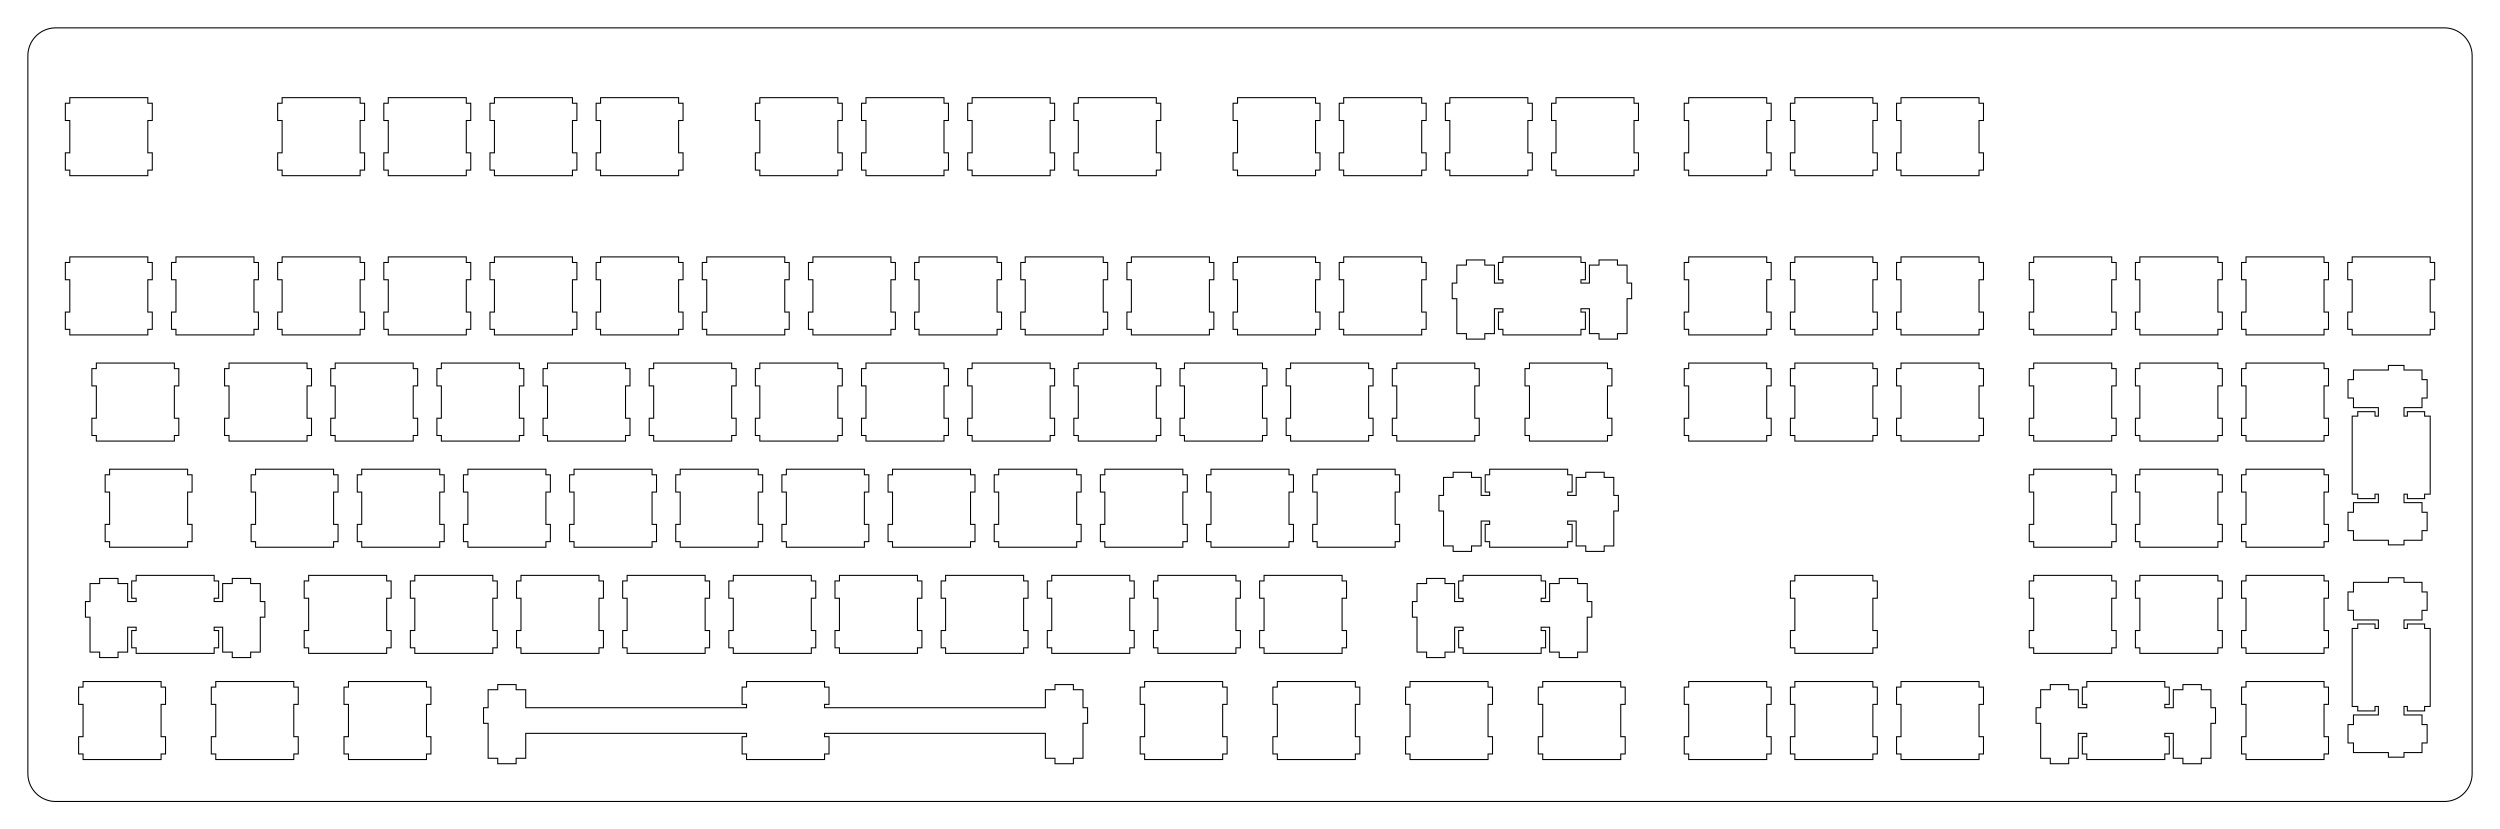 <?xml version="1.0"?>
<!-- Generated by SVGo -->
<svg width="448.627mm" height="148.827mm"
     viewBox="0.000 0.000 448.627 148.827"
     xmlns="http://www.w3.org/2000/svg" 
     xmlns:xlink="http://www.w3.org/1999/xlink">
<polygon points="438.627,5.001 439.019,5.016 439.409,5.062 439.794,5.139 440.172,5.245 440.540,5.381 440.896,5.545 441.239,5.737 441.565,5.955 441.874,6.198 442.162,6.465 442.429,6.753 442.672,7.062 442.890,7.388 443.082,7.731 443.246,8.087 443.382,8.455 443.488,8.833 443.565,9.218 443.611,9.608 443.627,10.001 443.627,138.827 443.611,139.219 443.565,139.609 443.488,139.994 443.382,140.372 443.246,140.740 443.082,141.096 442.890,141.439 442.672,141.765 442.429,142.074 442.162,142.362 441.874,142.629 441.565,142.872 441.239,143.090 440.896,143.282 440.540,143.446 440.172,143.582 439.794,143.688 439.409,143.765 439.019,143.811 438.627,143.827 10.001,143.827 9.608,143.811 9.218,143.765 8.833,143.688 8.455,143.582 8.087,143.446 7.731,143.282 7.388,143.090 7.062,142.872 6.753,142.629 6.465,142.362 6.198,142.074 5.955,141.765 5.737,141.439 5.545,141.096 5.381,140.740 5.245,140.372 5.139,139.994 5.062,139.609 5.016,139.219 5.000,138.827 5.001,10.001 5.016,9.608 5.062,9.218 5.139,8.833 5.245,8.455 5.381,8.087 5.545,7.731 5.737,7.388 5.955,7.062 6.198,6.753 6.465,6.465 6.753,6.198 7.062,5.955 7.388,5.737 7.731,5.545 8.087,5.381 8.455,5.245 8.833,5.139 9.218,5.062 9.608,5.016 10.001,5.000" style="fill:none;stroke-width:0.05mm;stroke:black"/>
<polygon points="374.476,122.301 374.476,123.301 373.676,123.301 373.676,126.401 374.476,126.401 374.476,127.001 372.951,127.001 372.951,123.771 371.226,123.771 371.226,122.851 367.926,122.851 367.926,123.771 366.201,123.771 366.201,127.001 365.376,127.001 365.376,129.801 366.201,129.801 366.201,136.071 367.926,136.071 367.926,137.051 371.226,137.051 371.226,136.071 372.951,136.071 372.951,131.601 374.476,131.601 374.476,132.201 373.676,132.201 373.676,135.301 374.476,135.301 374.476,136.301 388.476,136.301 388.476,135.301 389.276,135.301 389.276,132.201 388.476,132.201 388.476,131.601 390.001,131.601 390.001,136.071 391.726,136.071 391.726,137.051 395.026,137.051 395.026,136.071 396.751,136.071 396.751,129.801 397.576,129.801 397.576,127.001 396.751,127.001 396.751,123.771 395.026,123.771 395.026,122.851 391.726,122.851 391.726,123.771 390.001,123.771 390.001,127.001 388.476,127.001 388.476,126.401 389.276,126.401 389.276,123.301 388.476,123.301 388.476,122.301" style="fill:none;stroke-width:0.05mm;stroke:black"/>
<polygon points="133.969,122.301 133.969,123.301 133.169,123.301 133.169,126.401 133.969,126.401 133.969,127.001 94.344,127.001 94.344,123.771 92.619,123.771 92.619,122.851 89.319,122.851 89.319,123.771 87.594,123.771 87.594,127.001 86.769,127.001 86.769,129.801 87.594,129.801 87.594,136.071 89.319,136.071 89.319,137.051 92.619,137.051 92.619,136.071 94.344,136.071 94.344,131.601 133.969,131.601 133.969,132.201 133.169,132.201 133.169,135.301 133.969,135.301 133.969,136.301 147.969,136.301 147.969,135.301 148.769,135.301 148.769,132.201 147.969,132.201 147.969,131.601 187.594,131.601 187.594,136.071 189.319,136.071 189.319,137.051 192.619,137.051 192.619,136.071 194.344,136.071 194.344,129.801 195.169,129.801 195.169,127.001 194.344,127.001 194.344,123.771 192.619,123.771 192.619,122.851 189.319,122.851 189.319,123.771 187.594,123.771 187.594,127.001 147.969,127.001 147.969,126.401 148.769,126.401 148.769,123.301 147.969,123.301 147.969,122.301" style="fill:none;stroke-width:0.05mm;stroke:black"/>
<polygon points="403.051,122.301 403.051,123.301 402.251,123.301 402.251,126.401 403.051,126.401 403.051,132.201 402.251,132.201 402.251,135.301 403.051,135.301 403.051,136.301 417.051,136.301 417.051,135.301 417.851,135.301 417.851,132.201 417.051,132.201 417.051,126.401 417.851,126.401 417.851,123.301 417.051,123.301 417.051,122.301" style="fill:none;stroke-width:0.05mm;stroke:black"/>
<polygon points="341.138,122.301 341.138,123.301 340.338,123.301 340.338,126.401 341.138,126.401 341.138,132.201 340.338,132.201 340.338,135.301 341.138,135.301 341.138,136.301 355.138,136.301 355.138,135.301 355.938,135.301 355.938,132.201 355.138,132.201 355.138,126.401 355.938,126.401 355.938,123.301 355.138,123.301 355.138,122.301" style="fill:none;stroke-width:0.05mm;stroke:black"/>
<polygon points="322.088,122.301 322.088,123.301 321.288,123.301 321.288,126.401 322.088,126.401 322.088,132.201 321.288,132.201 321.288,135.301 322.088,135.301 322.088,136.301 336.088,136.301 336.088,135.301 336.888,135.301 336.888,132.201 336.088,132.201 336.088,126.401 336.888,126.401 336.888,123.301 336.088,123.301 336.088,122.301" style="fill:none;stroke-width:0.05mm;stroke:black"/>
<polygon points="303.038,122.301 303.038,123.301 302.238,123.301 302.238,126.401 303.038,126.401 303.038,132.201 302.238,132.201 302.238,135.301 303.038,135.301 303.038,136.301 317.038,136.301 317.038,135.301 317.838,135.301 317.838,132.201 317.038,132.201 317.038,126.401 317.838,126.401 317.838,123.301 317.038,123.301 317.038,122.301" style="fill:none;stroke-width:0.05mm;stroke:black"/>
<polygon points="276.844,122.301 276.844,123.301 276.044,123.301 276.044,126.401 276.844,126.401 276.844,132.201 276.044,132.201 276.044,135.301 276.844,135.301 276.844,136.301 290.844,136.301 290.844,135.301 291.644,135.301 291.644,132.201 290.844,132.201 290.844,126.401 291.644,126.401 291.644,123.301 290.844,123.301 290.844,122.301" style="fill:none;stroke-width:0.05mm;stroke:black"/>
<polygon points="253.032,122.301 253.032,123.301 252.232,123.301 252.232,126.401 253.032,126.401 253.032,132.201 252.232,132.201 252.232,135.301 253.032,135.301 253.032,136.301 267.032,136.301 267.032,135.301 267.832,135.301 267.832,132.201 267.032,132.201 267.032,126.401 267.832,126.401 267.832,123.301 267.032,123.301 267.032,122.301" style="fill:none;stroke-width:0.05mm;stroke:black"/>
<polygon points="229.219,122.301 229.219,123.301 228.419,123.301 228.419,126.401 229.219,126.401 229.219,132.201 228.419,132.201 228.419,135.301 229.219,135.301 229.219,136.301 243.219,136.301 243.219,135.301 244.019,135.301 244.019,132.201 243.219,132.201 243.219,126.401 244.019,126.401 244.019,123.301 243.219,123.301 243.219,122.301" style="fill:none;stroke-width:0.05mm;stroke:black"/>
<polygon points="205.407,122.301 205.407,123.301 204.607,123.301 204.607,126.401 205.407,126.401 205.407,132.201 204.607,132.201 204.607,135.301 205.407,135.301 205.407,136.301 219.407,136.301 219.407,135.301 220.207,135.301 220.207,132.201 219.407,132.201 219.407,126.401 220.207,126.401 220.207,123.301 219.407,123.301 219.407,122.301" style="fill:none;stroke-width:0.05mm;stroke:black"/>
<polygon points="62.532,122.301 62.532,123.301 61.732,123.301 61.732,126.401 62.532,126.401 62.532,132.201 61.732,132.201 61.732,135.301 62.532,135.301 62.532,136.301 76.532,136.301 76.532,135.301 77.332,135.301 77.332,132.201 76.532,132.201 76.532,126.401 77.332,126.401 77.332,123.301 76.532,123.301 76.532,122.301" style="fill:none;stroke-width:0.05mm;stroke:black"/>
<polygon points="38.719,122.301 38.719,123.301 37.919,123.301 37.919,126.401 38.719,126.401 38.719,132.201 37.919,132.201 37.919,135.301 38.719,135.301 38.719,136.301 52.719,136.301 52.719,135.301 53.519,135.301 53.519,132.201 52.719,132.201 52.719,126.401 53.519,126.401 53.519,123.301 52.719,123.301 52.719,122.301" style="fill:none;stroke-width:0.05mm;stroke:black"/>
<polygon points="14.907,122.301 14.907,123.301 14.107,123.301 14.107,126.401 14.907,126.401 14.907,132.201 14.107,132.201 14.107,135.301 14.907,135.301 14.907,136.301 28.907,136.301 28.907,135.301 29.707,135.301 29.707,132.201 28.907,132.201 28.907,126.401 29.707,126.401 29.707,123.301 28.907,123.301 28.907,122.301" style="fill:none;stroke-width:0.05mm;stroke:black"/>
<polygon points="428.601,103.676 428.601,104.501 422.331,104.501 422.331,106.226 421.351,106.226 421.351,109.526 422.331,109.526 422.331,111.251 426.801,111.251 426.801,112.776 426.201,112.776 426.201,111.976 423.101,111.976 423.101,112.776 422.101,112.776 422.101,126.776 423.101,126.776 423.101,127.576 426.201,127.576 426.201,126.776 426.801,126.776 426.801,128.301 422.331,128.301 422.331,130.026 421.351,130.026 421.351,133.326 422.331,133.326 422.331,135.051 428.601,135.051 428.601,135.876 431.401,135.876 431.401,135.051 434.631,135.051 434.631,133.326 435.551,133.326 435.551,130.026 434.631,130.026 434.631,128.301 431.401,128.301 431.401,126.776 432.001,126.776 432.001,127.576 435.101,127.576 435.101,126.776 436.101,126.776 436.101,112.776 435.101,112.776 435.101,111.976 432.001,111.976 432.001,112.776 431.401,112.776 431.401,111.251 434.631,111.251 434.631,109.526 435.551,109.526 435.551,106.226 434.631,106.226 434.631,104.501 431.401,104.501 431.401,103.676" style="fill:none;stroke-width:0.05mm;stroke:black"/>
<polygon points="262.557,103.251 262.557,104.251 261.756,104.251 261.756,107.351 262.557,107.351 262.557,107.951 261.032,107.951 261.032,104.721 259.306,104.721 259.306,103.801 256.006,103.801 256.006,104.721 254.282,104.721 254.282,107.951 253.457,107.951 253.457,110.751 254.282,110.751 254.282,117.021 256.006,117.021 256.006,118.001 259.306,118.001 259.306,117.021 261.032,117.021 261.032,112.551 262.557,112.551 262.557,113.151 261.756,113.151 261.756,116.251 262.557,116.251 262.557,117.251 276.557,117.251 276.557,116.251 277.357,116.251 277.357,113.151 276.557,113.151 276.557,112.551 278.082,112.551 278.082,117.021 279.807,117.021 279.807,118.001 283.107,118.001 283.107,117.021 284.832,117.021 284.832,110.751 285.657,110.751 285.657,107.951 284.832,107.951 284.832,104.721 283.107,104.721 283.107,103.801 279.807,103.801 279.807,104.721 278.082,104.721 278.082,107.951 276.557,107.951 276.557,107.351 277.357,107.351 277.357,104.251 276.557,104.251 276.557,103.251" style="fill:none;stroke-width:0.05mm;stroke:black"/>
<polygon points="24.432,103.251 24.432,104.251 23.632,104.251 23.632,107.351 24.432,107.351 24.432,107.951 22.907,107.951 22.907,104.721 21.182,104.721 21.182,103.801 17.882,103.801 17.882,104.721 16.156,104.721 16.156,107.951 15.332,107.951 15.332,110.751 16.156,110.751 16.156,117.021 17.882,117.021 17.882,118.001 21.182,118.001 21.182,117.021 22.907,117.021 22.907,112.551 24.432,112.551 24.432,113.151 23.632,113.151 23.632,116.251 24.432,116.251 24.432,117.251 38.432,117.251 38.432,116.251 39.232,116.251 39.232,113.151 38.432,113.151 38.432,112.551 39.957,112.551 39.957,117.021 41.682,117.021 41.682,118.001 44.982,118.001 44.982,117.021 46.707,117.021 46.707,110.751 47.532,110.751 47.532,107.951 46.707,107.951 46.707,104.721 44.982,104.721 44.982,103.801 41.682,103.801 41.682,104.721 39.957,104.721 39.957,107.951 38.432,107.951 38.432,107.351 39.232,107.351 39.232,104.251 38.432,104.251 38.432,103.251" style="fill:none;stroke-width:0.05mm;stroke:black"/>
<polygon points="403.051,103.251 403.051,104.251 402.251,104.251 402.251,107.351 403.051,107.351 403.051,113.151 402.251,113.151 402.251,116.251 403.051,116.251 403.051,117.251 417.051,117.251 417.051,116.251 417.851,116.251 417.851,113.151 417.051,113.151 417.051,107.351 417.851,107.351 417.851,104.251 417.051,104.251 417.051,103.251" style="fill:none;stroke-width:0.05mm;stroke:black"/>
<polygon points="384.001,103.251 384.001,104.251 383.201,104.251 383.201,107.351 384.001,107.351 384.001,113.151 383.201,113.151 383.201,116.251 384.001,116.251 384.001,117.251 398.001,117.251 398.001,116.251 398.801,116.251 398.801,113.151 398.001,113.151 398.001,107.351 398.801,107.351 398.801,104.251 398.001,104.251 398.001,103.251" style="fill:none;stroke-width:0.05mm;stroke:black"/>
<polygon points="364.951,103.251 364.951,104.251 364.151,104.251 364.151,107.351 364.951,107.351 364.951,113.151 364.151,113.151 364.151,116.251 364.951,116.251 364.951,117.251 378.951,117.251 378.951,116.251 379.751,116.251 379.751,113.151 378.951,113.151 378.951,107.351 379.751,107.351 379.751,104.251 378.951,104.251 378.951,103.251" style="fill:none;stroke-width:0.05mm;stroke:black"/>
<polygon points="322.088,103.251 322.088,104.251 321.288,104.251 321.288,107.351 322.088,107.351 322.088,113.151 321.288,113.151 321.288,116.251 322.088,116.251 322.088,117.251 336.088,117.251 336.088,116.251 336.888,116.251 336.888,113.151 336.088,113.151 336.088,107.351 336.888,107.351 336.888,104.251 336.088,104.251 336.088,103.251" style="fill:none;stroke-width:0.05mm;stroke:black"/>
<polygon points="226.838,103.251 226.838,104.251 226.038,104.251 226.038,107.351 226.838,107.351 226.838,113.151 226.038,113.151 226.038,116.251 226.838,116.251 226.838,117.251 240.838,117.251 240.838,116.251 241.638,116.251 241.638,113.151 240.838,113.151 240.838,107.351 241.638,107.351 241.638,104.251 240.838,104.251 240.838,103.251" style="fill:none;stroke-width:0.05mm;stroke:black"/>
<polygon points="207.788,103.251 207.788,104.251 206.988,104.251 206.988,107.351 207.788,107.351 207.788,113.151 206.988,113.151 206.988,116.251 207.788,116.251 207.788,117.251 221.788,117.251 221.788,116.251 222.588,116.251 222.588,113.151 221.788,113.151 221.788,107.351 222.588,107.351 222.588,104.251 221.788,104.251 221.788,103.251" style="fill:none;stroke-width:0.05mm;stroke:black"/>
<polygon points="188.738,103.251 188.738,104.251 187.938,104.251 187.938,107.351 188.738,107.351 188.738,113.151 187.938,113.151 187.938,116.251 188.738,116.251 188.738,117.251 202.738,117.251 202.738,116.251 203.538,116.251 203.538,113.151 202.738,113.151 202.738,107.351 203.538,107.351 203.538,104.251 202.738,104.251 202.738,103.251" style="fill:none;stroke-width:0.05mm;stroke:black"/>
<polygon points="169.688,103.251 169.688,104.251 168.888,104.251 168.888,107.351 169.688,107.351 169.688,113.151 168.888,113.151 168.888,116.251 169.688,116.251 169.688,117.251 183.688,117.251 183.688,116.251 184.488,116.251 184.488,113.151 183.688,113.151 183.688,107.351 184.488,107.351 184.488,104.251 183.688,104.251 183.688,103.251" style="fill:none;stroke-width:0.05mm;stroke:black"/>
<polygon points="150.638,103.251 150.638,104.251 149.838,104.251 149.838,107.351 150.638,107.351 150.638,113.151 149.838,113.151 149.838,116.251 150.638,116.251 150.638,117.251 164.638,117.251 164.638,116.251 165.438,116.251 165.438,113.151 164.638,113.151 164.638,107.351 165.438,107.351 165.438,104.251 164.638,104.251 164.638,103.251" style="fill:none;stroke-width:0.05mm;stroke:black"/>
<polygon points="131.588,103.251 131.588,104.251 130.788,104.251 130.788,107.351 131.588,107.351 131.588,113.151 130.788,113.151 130.788,116.251 131.588,116.251 131.588,117.251 145.588,117.251 145.588,116.251 146.388,116.251 146.388,113.151 145.588,113.151 145.588,107.351 146.388,107.351 146.388,104.251 145.588,104.251 145.588,103.251" style="fill:none;stroke-width:0.05mm;stroke:black"/>
<polygon points="112.538,103.251 112.538,104.251 111.738,104.251 111.738,107.351 112.538,107.351 112.538,113.151 111.738,113.151 111.738,116.251 112.538,116.251 112.538,117.251 126.538,117.251 126.538,116.251 127.338,116.251 127.338,113.151 126.538,113.151 126.538,107.351 127.338,107.351 127.338,104.251 126.538,104.251 126.538,103.251" style="fill:none;stroke-width:0.05mm;stroke:black"/>
<polygon points="93.488,103.251 93.488,104.251 92.688,104.251 92.688,107.351 93.488,107.351 93.488,113.151 92.688,113.151 92.688,116.251 93.488,116.251 93.488,117.251 107.488,117.251 107.488,116.251 108.288,116.251 108.288,113.151 107.488,113.151 107.488,107.351 108.288,107.351 108.288,104.251 107.488,104.251 107.488,103.251" style="fill:none;stroke-width:0.05mm;stroke:black"/>
<polygon points="74.438,103.251 74.438,104.251 73.638,104.251 73.638,107.351 74.438,107.351 74.438,113.151 73.638,113.151 73.638,116.251 74.438,116.251 74.438,117.251 88.438,117.251 88.438,116.251 89.238,116.251 89.238,113.151 88.438,113.151 88.438,107.351 89.238,107.351 89.238,104.251 88.438,104.251 88.438,103.251" style="fill:none;stroke-width:0.05mm;stroke:black"/>
<polygon points="55.388,103.251 55.388,104.251 54.588,104.251 54.588,107.351 55.388,107.351 55.388,113.151 54.588,113.151 54.588,116.251 55.388,116.251 55.388,117.251 69.388,117.251 69.388,116.251 70.188,116.251 70.188,113.151 69.388,113.151 69.388,107.351 70.188,107.351 70.188,104.251 69.388,104.251 69.388,103.251" style="fill:none;stroke-width:0.05mm;stroke:black"/>
<polygon points="267.319,84.201 267.319,85.201 266.519,85.201 266.519,88.301 267.319,88.301 267.319,88.901 265.794,88.901 265.794,85.671 264.069,85.671 264.069,84.751 260.768,84.751 260.768,85.671 259.044,85.671 259.044,88.901 258.219,88.901 258.219,91.701 259.044,91.701 259.044,97.971 260.768,97.971 260.768,98.951 264.069,98.951 264.069,97.971 265.794,97.971 265.794,93.501 267.319,93.501 267.319,94.101 266.519,94.101 266.519,97.201 267.319,97.201 267.319,98.201 281.319,98.201 281.319,97.201 282.119,97.201 282.119,94.101 281.319,94.101 281.319,93.501 282.844,93.501 282.844,97.971 284.569,97.971 284.569,98.951 287.869,98.951 287.869,97.971 289.594,97.971 289.594,91.701 290.419,91.701 290.419,88.901 289.594,88.901 289.594,85.671 287.869,85.671 287.869,84.751 284.569,84.751 284.569,85.671 282.844,85.671 282.844,88.901 281.319,88.901 281.319,88.301 282.119,88.301 282.119,85.201 281.319,85.201 281.319,84.201" style="fill:none;stroke-width:0.05mm;stroke:black"/>
<polygon points="403.051,84.201 403.051,85.201 402.251,85.201 402.251,88.301 403.051,88.301 403.051,94.101 402.251,94.101 402.251,97.201 403.051,97.201 403.051,98.201 417.051,98.201 417.051,97.201 417.851,97.201 417.851,94.101 417.051,94.101 417.051,88.301 417.851,88.301 417.851,85.201 417.051,85.201 417.051,84.201" style="fill:none;stroke-width:0.05mm;stroke:black"/>
<polygon points="384.001,84.201 384.001,85.201 383.201,85.201 383.201,88.301 384.001,88.301 384.001,94.101 383.201,94.101 383.201,97.201 384.001,97.201 384.001,98.201 398.001,98.201 398.001,97.201 398.801,97.201 398.801,94.101 398.001,94.101 398.001,88.301 398.801,88.301 398.801,85.201 398.001,85.201 398.001,84.201" style="fill:none;stroke-width:0.05mm;stroke:black"/>
<polygon points="364.951,84.201 364.951,85.201 364.151,85.201 364.151,88.301 364.951,88.301 364.951,94.101 364.151,94.101 364.151,97.201 364.951,97.201 364.951,98.201 378.951,98.201 378.951,97.201 379.751,97.201 379.751,94.101 378.951,94.101 378.951,88.301 379.751,88.301 379.751,85.201 378.951,85.201 378.951,84.201" style="fill:none;stroke-width:0.05mm;stroke:black"/>
<polygon points="236.363,84.201 236.363,85.201 235.563,85.201 235.563,88.301 236.363,88.301 236.363,94.101 235.563,94.101 235.563,97.201 236.363,97.201 236.363,98.201 250.363,98.201 250.363,97.201 251.163,97.201 251.163,94.101 250.363,94.101 250.363,88.301 251.163,88.301 251.163,85.201 250.363,85.201 250.363,84.201" style="fill:none;stroke-width:0.05mm;stroke:black"/>
<polygon points="217.313,84.201 217.313,85.201 216.513,85.201 216.513,88.301 217.313,88.301 217.313,94.101 216.513,94.101 216.513,97.201 217.313,97.201 217.313,98.201 231.313,98.201 231.313,97.201 232.113,97.201 232.113,94.101 231.313,94.101 231.313,88.301 232.113,88.301 232.113,85.201 231.313,85.201 231.313,84.201" style="fill:none;stroke-width:0.05mm;stroke:black"/>
<polygon points="198.263,84.201 198.263,85.201 197.463,85.201 197.463,88.301 198.263,88.301 198.263,94.101 197.463,94.101 197.463,97.201 198.263,97.201 198.263,98.201 212.263,98.201 212.263,97.201 213.063,97.201 213.063,94.101 212.263,94.101 212.263,88.301 213.063,88.301 213.063,85.201 212.263,85.201 212.263,84.201" style="fill:none;stroke-width:0.05mm;stroke:black"/>
<polygon points="179.213,84.201 179.213,85.201 178.413,85.201 178.413,88.301 179.213,88.301 179.213,94.101 178.413,94.101 178.413,97.201 179.213,97.201 179.213,98.201 193.213,98.201 193.213,97.201 194.013,97.201 194.013,94.101 193.213,94.101 193.213,88.301 194.013,88.301 194.013,85.201 193.213,85.201 193.213,84.201" style="fill:none;stroke-width:0.05mm;stroke:black"/>
<polygon points="160.163,84.201 160.163,85.201 159.363,85.201 159.363,88.301 160.163,88.301 160.163,94.101 159.363,94.101 159.363,97.201 160.163,97.201 160.163,98.201 174.163,98.201 174.163,97.201 174.963,97.201 174.963,94.101 174.163,94.101 174.163,88.301 174.963,88.301 174.963,85.201 174.163,85.201 174.163,84.201" style="fill:none;stroke-width:0.05mm;stroke:black"/>
<polygon points="141.113,84.201 141.113,85.201 140.313,85.201 140.313,88.301 141.113,88.301 141.113,94.101 140.313,94.101 140.313,97.201 141.113,97.201 141.113,98.201 155.113,98.201 155.113,97.201 155.913,97.201 155.913,94.101 155.113,94.101 155.113,88.301 155.913,88.301 155.913,85.201 155.113,85.201 155.113,84.201" style="fill:none;stroke-width:0.05mm;stroke:black"/>
<polygon points="122.063,84.201 122.063,85.201 121.263,85.201 121.263,88.301 122.063,88.301 122.063,94.101 121.263,94.101 121.263,97.201 122.063,97.201 122.063,98.201 136.063,98.201 136.063,97.201 136.863,97.201 136.863,94.101 136.063,94.101 136.063,88.301 136.863,88.301 136.863,85.201 136.063,85.201 136.063,84.201" style="fill:none;stroke-width:0.05mm;stroke:black"/>
<polygon points="103.013,84.201 103.013,85.201 102.213,85.201 102.213,88.301 103.013,88.301 103.013,94.101 102.213,94.101 102.213,97.201 103.013,97.201 103.013,98.201 117.013,98.201 117.013,97.201 117.813,97.201 117.813,94.101 117.013,94.101 117.013,88.301 117.813,88.301 117.813,85.201 117.013,85.201 117.013,84.201" style="fill:none;stroke-width:0.05mm;stroke:black"/>
<polygon points="83.963,84.201 83.963,85.201 83.163,85.201 83.163,88.301 83.963,88.301 83.963,94.101 83.163,94.101 83.163,97.201 83.963,97.201 83.963,98.201 97.963,98.201 97.963,97.201 98.763,97.201 98.763,94.101 97.963,94.101 97.963,88.301 98.763,88.301 98.763,85.201 97.963,85.201 97.963,84.201" style="fill:none;stroke-width:0.05mm;stroke:black"/>
<polygon points="64.913,84.201 64.913,85.201 64.112,85.201 64.112,88.301 64.913,88.301 64.913,94.101 64.112,94.101 64.112,97.201 64.913,97.201 64.913,98.201 78.913,98.201 78.913,97.201 79.713,97.201 79.713,94.101 78.913,94.101 78.913,88.301 79.713,88.301 79.713,85.201 78.913,85.201 78.913,84.201" style="fill:none;stroke-width:0.05mm;stroke:black"/>
<polygon points="45.863,84.201 45.863,85.201 45.063,85.201 45.063,88.301 45.863,88.301 45.863,94.101 45.063,94.101 45.063,97.201 45.863,97.201 45.863,98.201 59.863,98.201 59.863,97.201 60.663,97.201 60.663,94.101 59.863,94.101 59.863,88.301 60.663,88.301 60.663,85.201 59.863,85.201 59.863,84.201" style="fill:none;stroke-width:0.05mm;stroke:black"/>
<polygon points="19.669,84.201 19.669,85.201 18.869,85.201 18.869,88.301 19.669,88.301 19.669,94.101 18.869,94.101 18.869,97.201 19.669,97.201 19.669,98.201 33.669,98.201 33.669,97.201 34.469,97.201 34.469,94.101 33.669,94.101 33.669,88.301 34.469,88.301 34.469,85.201 33.669,85.201 33.669,84.201" style="fill:none;stroke-width:0.05mm;stroke:black"/>
<polygon points="428.601,65.576 428.601,66.401 422.331,66.401 422.331,68.126 421.351,68.126 421.351,71.426 422.331,71.426 422.331,73.151 426.801,73.151 426.801,74.676 426.201,74.676 426.201,73.876 423.101,73.876 423.101,74.676 422.101,74.676 422.101,88.676 423.101,88.676 423.101,89.476 426.201,89.476 426.201,88.676 426.801,88.676 426.801,90.201 422.331,90.201 422.331,91.926 421.351,91.926 421.351,95.226 422.331,95.226 422.331,96.951 428.601,96.951 428.601,97.776 431.401,97.776 431.401,96.951 434.631,96.951 434.631,95.226 435.551,95.226 435.551,91.926 434.631,91.926 434.631,90.201 431.401,90.201 431.401,88.676 432.001,88.676 432.001,89.476 435.101,89.476 435.101,88.676 436.101,88.676 436.101,74.676 435.101,74.676 435.101,73.876 432.001,73.876 432.001,74.676 431.401,74.676 431.401,73.151 434.631,73.151 434.631,71.426 435.551,71.426 435.551,68.126 434.631,68.126 434.631,66.401 431.401,66.401 431.401,65.576" style="fill:none;stroke-width:0.05mm;stroke:black"/>
<polygon points="403.051,65.151 403.051,66.151 402.251,66.151 402.251,69.251 403.051,69.251 403.051,75.051 402.251,75.051 402.251,78.151 403.051,78.151 403.051,79.151 417.051,79.151 417.051,78.151 417.851,78.151 417.851,75.051 417.051,75.051 417.051,69.251 417.851,69.251 417.851,66.151 417.051,66.151 417.051,65.151" style="fill:none;stroke-width:0.05mm;stroke:black"/>
<polygon points="384.001,65.151 384.001,66.151 383.201,66.151 383.201,69.251 384.001,69.251 384.001,75.051 383.201,75.051 383.201,78.151 384.001,78.151 384.001,79.151 398.001,79.151 398.001,78.151 398.801,78.151 398.801,75.051 398.001,75.051 398.001,69.251 398.801,69.251 398.801,66.151 398.001,66.151 398.001,65.151" style="fill:none;stroke-width:0.05mm;stroke:black"/>
<polygon points="364.951,65.151 364.951,66.151 364.151,66.151 364.151,69.251 364.951,69.251 364.951,75.051 364.151,75.051 364.151,78.151 364.951,78.151 364.951,79.151 378.951,79.151 378.951,78.151 379.751,78.151 379.751,75.051 378.951,75.051 378.951,69.251 379.751,69.251 379.751,66.151 378.951,66.151 378.951,65.151" style="fill:none;stroke-width:0.05mm;stroke:black"/>
<polygon points="341.138,65.151 341.138,66.151 340.338,66.151 340.338,69.251 341.138,69.251 341.138,75.051 340.338,75.051 340.338,78.151 341.138,78.151 341.138,79.151 355.138,79.151 355.138,78.151 355.938,78.151 355.938,75.051 355.138,75.051 355.138,69.251 355.938,69.251 355.938,66.151 355.138,66.151 355.138,65.151" style="fill:none;stroke-width:0.05mm;stroke:black"/>
<polygon points="322.088,65.151 322.088,66.151 321.288,66.151 321.288,69.251 322.088,69.251 322.088,75.051 321.288,75.051 321.288,78.151 322.088,78.151 322.088,79.151 336.088,79.151 336.088,78.151 336.888,78.151 336.888,75.051 336.088,75.051 336.088,69.251 336.888,69.251 336.888,66.151 336.088,66.151 336.088,65.151" style="fill:none;stroke-width:0.05mm;stroke:black"/>
<polygon points="303.038,65.151 303.038,66.151 302.238,66.151 302.238,69.251 303.038,69.251 303.038,75.051 302.238,75.051 302.238,78.151 303.038,78.151 303.038,79.151 317.038,79.151 317.038,78.151 317.838,78.151 317.838,75.051 317.038,75.051 317.038,69.251 317.838,69.251 317.838,66.151 317.038,66.151 317.038,65.151" style="fill:none;stroke-width:0.05mm;stroke:black"/>
<polygon points="274.463,65.151 274.463,66.151 273.663,66.151 273.663,69.251 274.463,69.251 274.463,75.051 273.663,75.051 273.663,78.151 274.463,78.151 274.463,79.151 288.463,79.151 288.463,78.151 289.263,78.151 289.263,75.051 288.463,75.051 288.463,69.251 289.263,69.251 289.263,66.151 288.463,66.151 288.463,65.151" style="fill:none;stroke-width:0.05mm;stroke:black"/>
<polygon points="250.651,65.151 250.651,66.151 249.851,66.151 249.851,69.251 250.651,69.251 250.651,75.051 249.851,75.051 249.851,78.151 250.651,78.151 250.651,79.151 264.651,79.151 264.651,78.151 265.451,78.151 265.451,75.051 264.651,75.051 264.651,69.251 265.451,69.251 265.451,66.151 264.651,66.151 264.651,65.151" style="fill:none;stroke-width:0.05mm;stroke:black"/>
<polygon points="231.601,65.151 231.601,66.151 230.801,66.151 230.801,69.251 231.601,69.251 231.601,75.051 230.801,75.051 230.801,78.151 231.601,78.151 231.601,79.151 245.601,79.151 245.601,78.151 246.401,78.151 246.401,75.051 245.601,75.051 245.601,69.251 246.401,69.251 246.401,66.151 245.601,66.151 245.601,65.151" style="fill:none;stroke-width:0.05mm;stroke:black"/>
<polygon points="212.551,65.151 212.551,66.151 211.751,66.151 211.751,69.251 212.551,69.251 212.551,75.051 211.751,75.051 211.751,78.151 212.551,78.151 212.551,79.151 226.551,79.151 226.551,78.151 227.351,78.151 227.351,75.051 226.551,75.051 226.551,69.251 227.351,69.251 227.351,66.151 226.551,66.151 226.551,65.151" style="fill:none;stroke-width:0.05mm;stroke:black"/>
<polygon points="193.501,65.151 193.501,66.151 192.701,66.151 192.701,69.251 193.501,69.251 193.501,75.051 192.701,75.051 192.701,78.151 193.501,78.151 193.501,79.151 207.501,79.151 207.501,78.151 208.301,78.151 208.301,75.051 207.501,75.051 207.501,69.251 208.301,69.251 208.301,66.151 207.501,66.151 207.501,65.151" style="fill:none;stroke-width:0.05mm;stroke:black"/>
<polygon points="174.451,65.151 174.451,66.151 173.651,66.151 173.651,69.251 174.451,69.251 174.451,75.051 173.651,75.051 173.651,78.151 174.451,78.151 174.451,79.151 188.451,79.151 188.451,78.151 189.251,78.151 189.251,75.051 188.451,75.051 188.451,69.251 189.251,69.251 189.251,66.151 188.451,66.151 188.451,65.151" style="fill:none;stroke-width:0.05mm;stroke:black"/>
<polygon points="155.401,65.151 155.401,66.151 154.601,66.151 154.601,69.251 155.401,69.251 155.401,75.051 154.601,75.051 154.601,78.151 155.401,78.151 155.401,79.151 169.401,79.151 169.401,78.151 170.201,78.151 170.201,75.051 169.401,75.051 169.401,69.251 170.201,69.251 170.201,66.151 169.401,66.151 169.401,65.151" style="fill:none;stroke-width:0.05mm;stroke:black"/>
<polygon points="136.351,65.151 136.351,66.151 135.550,66.151 135.550,69.251 136.351,69.251 136.351,75.051 135.550,75.051 135.550,78.151 136.351,78.151 136.351,79.151 150.351,79.151 150.351,78.151 151.151,78.151 151.151,75.051 150.351,75.051 150.351,69.251 151.151,69.251 151.151,66.151 150.351,66.151 150.351,65.151" style="fill:none;stroke-width:0.05mm;stroke:black"/>
<polygon points="117.301,65.151 117.301,66.151 116.501,66.151 116.501,69.251 117.301,69.251 117.301,75.051 116.501,75.051 116.501,78.151 117.301,78.151 117.301,79.151 131.301,79.151 131.301,78.151 132.101,78.151 132.101,75.051 131.301,75.051 131.301,69.251 132.101,69.251 132.101,66.151 131.301,66.151 131.301,65.151" style="fill:none;stroke-width:0.05mm;stroke:black"/>
<polygon points="98.251,65.151 98.251,66.151 97.451,66.151 97.451,69.251 98.251,69.251 98.251,75.051 97.451,75.051 97.451,78.151 98.251,78.151 98.251,79.151 112.251,79.151 112.251,78.151 113.051,78.151 113.051,75.051 112.251,75.051 112.251,69.251 113.051,69.251 113.051,66.151 112.251,66.151 112.251,65.151" style="fill:none;stroke-width:0.05mm;stroke:black"/>
<polygon points="79.201,65.151 79.201,66.151 78.401,66.151 78.401,69.251 79.201,69.251 79.201,75.051 78.401,75.051 78.401,78.151 79.201,78.151 79.201,79.151 93.201,79.151 93.201,78.151 94.001,78.151 94.001,75.051 93.201,75.051 93.201,69.251 94.001,69.251 94.001,66.151 93.201,66.151 93.201,65.151" style="fill:none;stroke-width:0.05mm;stroke:black"/>
<polygon points="60.151,65.151 60.151,66.151 59.351,66.151 59.351,69.251 60.151,69.251 60.151,75.051 59.351,75.051 59.351,78.151 60.151,78.151 60.151,79.151 74.151,79.151 74.151,78.151 74.951,78.151 74.951,75.051 74.151,75.051 74.151,69.251 74.951,69.251 74.951,66.151 74.151,66.151 74.151,65.151" style="fill:none;stroke-width:0.05mm;stroke:black"/>
<polygon points="41.101,65.151 41.101,66.151 40.301,66.151 40.301,69.251 41.101,69.251 41.101,75.051 40.301,75.051 40.301,78.151 41.101,78.151 41.101,79.151 55.101,79.151 55.101,78.151 55.901,78.151 55.901,75.051 55.101,75.051 55.101,69.251 55.901,69.251 55.901,66.151 55.101,66.151 55.101,65.151" style="fill:none;stroke-width:0.05mm;stroke:black"/>
<polygon points="17.288,65.151 17.288,66.151 16.488,66.151 16.488,69.251 17.288,69.251 17.288,75.051 16.488,75.051 16.488,78.151 17.288,78.151 17.288,79.151 31.288,79.151 31.288,78.151 32.088,78.151 32.088,75.051 31.288,75.051 31.288,69.251 32.088,69.251 32.088,66.151 31.288,66.151 31.288,65.151" style="fill:none;stroke-width:0.05mm;stroke:black"/>
<polygon points="269.701,46.101 269.701,47.101 268.901,47.101 268.901,50.201 269.701,50.201 269.701,50.801 268.176,50.801 268.176,47.571 266.451,47.571 266.451,46.651 263.151,46.651 263.151,47.571 261.426,47.571 261.426,50.801 260.601,50.801 260.601,53.601 261.426,53.601 261.426,59.871 263.151,59.871 263.151,60.851 266.451,60.851 266.451,59.871 268.176,59.871 268.176,55.401 269.701,55.401 269.701,56.001 268.901,56.001 268.901,59.101 269.701,59.101 269.701,60.101 283.701,60.101 283.701,59.101 284.501,59.101 284.501,56.001 283.701,56.001 283.701,55.401 285.226,55.401 285.226,59.871 286.951,59.871 286.951,60.851 290.251,60.851 290.251,59.871 291.976,59.871 291.976,53.601 292.801,53.601 292.801,50.801 291.976,50.801 291.976,47.571 290.251,47.571 290.251,46.651 286.951,46.651 286.951,47.571 285.226,47.571 285.226,50.801 283.701,50.801 283.701,50.201 284.501,50.201 284.501,47.101 283.701,47.101 283.701,46.101" style="fill:none;stroke-width:0.05mm;stroke:black"/>
<polygon points="422.101,46.101 422.101,47.101 421.301,47.101 421.301,50.201 422.101,50.201 422.101,56.001 421.301,56.001 421.301,59.101 422.101,59.101 422.101,60.101 436.101,60.101 436.101,59.101 436.901,59.101 436.901,56.001 436.101,56.001 436.101,50.201 436.901,50.201 436.901,47.101 436.101,47.101 436.101,46.101" style="fill:none;stroke-width:0.05mm;stroke:black"/>
<polygon points="403.051,46.101 403.051,47.101 402.251,47.101 402.251,50.201 403.051,50.201 403.051,56.001 402.251,56.001 402.251,59.101 403.051,59.101 403.051,60.101 417.051,60.101 417.051,59.101 417.851,59.101 417.851,56.001 417.051,56.001 417.051,50.201 417.851,50.201 417.851,47.101 417.051,47.101 417.051,46.101" style="fill:none;stroke-width:0.05mm;stroke:black"/>
<polygon points="384.001,46.101 384.001,47.101 383.201,47.101 383.201,50.201 384.001,50.201 384.001,56.001 383.201,56.001 383.201,59.101 384.001,59.101 384.001,60.101 398.001,60.101 398.001,59.101 398.801,59.101 398.801,56.001 398.001,56.001 398.001,50.201 398.801,50.201 398.801,47.101 398.001,47.101 398.001,46.101" style="fill:none;stroke-width:0.05mm;stroke:black"/>
<polygon points="364.951,46.101 364.951,47.101 364.151,47.101 364.151,50.201 364.951,50.201 364.951,56.001 364.151,56.001 364.151,59.101 364.951,59.101 364.951,60.101 378.951,60.101 378.951,59.101 379.751,59.101 379.751,56.001 378.951,56.001 378.951,50.201 379.751,50.201 379.751,47.101 378.951,47.101 378.951,46.101" style="fill:none;stroke-width:0.05mm;stroke:black"/>
<polygon points="341.138,46.101 341.138,47.101 340.338,47.101 340.338,50.201 341.138,50.201 341.138,56.001 340.338,56.001 340.338,59.101 341.138,59.101 341.138,60.101 355.138,60.101 355.138,59.101 355.938,59.101 355.938,56.001 355.138,56.001 355.138,50.201 355.938,50.201 355.938,47.101 355.138,47.101 355.138,46.101" style="fill:none;stroke-width:0.05mm;stroke:black"/>
<polygon points="322.088,46.101 322.088,47.101 321.288,47.101 321.288,50.201 322.088,50.201 322.088,56.001 321.288,56.001 321.288,59.101 322.088,59.101 322.088,60.101 336.088,60.101 336.088,59.101 336.888,59.101 336.888,56.001 336.088,56.001 336.088,50.201 336.888,50.201 336.888,47.101 336.088,47.101 336.088,46.101" style="fill:none;stroke-width:0.05mm;stroke:black"/>
<polygon points="303.038,46.101 303.038,47.101 302.238,47.101 302.238,50.201 303.038,50.201 303.038,56.001 302.238,56.001 302.238,59.101 303.038,59.101 303.038,60.101 317.038,60.101 317.038,59.101 317.838,59.101 317.838,56.001 317.038,56.001 317.038,50.201 317.838,50.201 317.838,47.101 317.038,47.101 317.038,46.101" style="fill:none;stroke-width:0.05mm;stroke:black"/>
<polygon points="241.126,46.101 241.126,47.101 240.326,47.101 240.326,50.201 241.126,50.201 241.126,56.001 240.326,56.001 240.326,59.101 241.126,59.101 241.126,60.101 255.126,60.101 255.126,59.101 255.926,59.101 255.926,56.001 255.126,56.001 255.126,50.201 255.926,50.201 255.926,47.101 255.126,47.101 255.126,46.101" style="fill:none;stroke-width:0.05mm;stroke:black"/>
<polygon points="222.076,46.101 222.076,47.101 221.276,47.101 221.276,50.201 222.076,50.201 222.076,56.001 221.276,56.001 221.276,59.101 222.076,59.101 222.076,60.101 236.076,60.101 236.076,59.101 236.876,59.101 236.876,56.001 236.076,56.001 236.076,50.201 236.876,50.201 236.876,47.101 236.076,47.101 236.076,46.101" style="fill:none;stroke-width:0.05mm;stroke:black"/>
<polygon points="203.026,46.101 203.026,47.101 202.226,47.101 202.226,50.201 203.026,50.201 203.026,56.001 202.226,56.001 202.226,59.101 203.026,59.101 203.026,60.101 217.026,60.101 217.026,59.101 217.826,59.101 217.826,56.001 217.026,56.001 217.026,50.201 217.826,50.201 217.826,47.101 217.026,47.101 217.026,46.101" style="fill:none;stroke-width:0.05mm;stroke:black"/>
<polygon points="183.976,46.101 183.976,47.101 183.176,47.101 183.176,50.201 183.976,50.201 183.976,56.001 183.176,56.001 183.176,59.101 183.976,59.101 183.976,60.101 197.976,60.101 197.976,59.101 198.776,59.101 198.776,56.001 197.976,56.001 197.976,50.201 198.776,50.201 198.776,47.101 197.976,47.101 197.976,46.101" style="fill:none;stroke-width:0.05mm;stroke:black"/>
<polygon points="164.926,46.101 164.926,47.101 164.126,47.101 164.126,50.201 164.926,50.201 164.926,56.001 164.126,56.001 164.126,59.101 164.926,59.101 164.926,60.101 178.926,60.101 178.926,59.101 179.726,59.101 179.726,56.001 178.926,56.001 178.926,50.201 179.726,50.201 179.726,47.101 178.926,47.101 178.926,46.101" style="fill:none;stroke-width:0.05mm;stroke:black"/>
<polygon points="145.876,46.101 145.876,47.101 145.076,47.101 145.076,50.201 145.876,50.201 145.876,56.001 145.076,56.001 145.076,59.101 145.876,59.101 145.876,60.101 159.876,60.101 159.876,59.101 160.676,59.101 160.676,56.001 159.876,56.001 159.876,50.201 160.676,50.201 160.676,47.101 159.876,47.101 159.876,46.101" style="fill:none;stroke-width:0.05mm;stroke:black"/>
<polygon points="126.825,46.101 126.825,47.101 126.025,47.101 126.025,50.201 126.825,50.201 126.825,56.001 126.025,56.001 126.025,59.101 126.825,59.101 126.825,60.101 140.826,60.101 140.826,59.101 141.626,59.101 141.626,56.001 140.826,56.001 140.826,50.201 141.626,50.201 141.626,47.101 140.826,47.101 140.826,46.101" style="fill:none;stroke-width:0.05mm;stroke:black"/>
<polygon points="107.775,46.101 107.775,47.101 106.976,47.101 106.976,50.201 107.775,50.201 107.775,56.001 106.976,56.001 106.976,59.101 107.775,59.101 107.775,60.101 121.775,60.101 121.775,59.101 122.575,59.101 122.575,56.001 121.775,56.001 121.775,50.201 122.575,50.201 122.575,47.101 121.775,47.101 121.775,46.101" style="fill:none;stroke-width:0.05mm;stroke:black"/>
<polygon points="88.726,46.101 88.726,47.101 87.926,47.101 87.926,50.201 88.726,50.201 88.726,56.001 87.926,56.001 87.926,59.101 88.726,59.101 88.726,60.101 102.726,60.101 102.726,59.101 103.525,59.101 103.525,56.001 102.726,56.001 102.726,50.201 103.525,50.201 103.525,47.101 102.726,47.101 102.726,46.101" style="fill:none;stroke-width:0.05mm;stroke:black"/>
<polygon points="69.676,46.101 69.676,47.101 68.876,47.101 68.876,50.201 69.676,50.201 69.676,56.001 68.876,56.001 68.876,59.101 69.676,59.101 69.676,60.101 83.676,60.101 83.676,59.101 84.476,59.101 84.476,56.001 83.676,56.001 83.676,50.201 84.476,50.201 84.476,47.101 83.676,47.101 83.676,46.101" style="fill:none;stroke-width:0.05mm;stroke:black"/>
<polygon points="50.626,46.101 50.626,47.101 49.826,47.101 49.826,50.201 50.626,50.201 50.626,56.001 49.826,56.001 49.826,59.101 50.626,59.101 50.626,60.101 64.626,60.101 64.626,59.101 65.426,59.101 65.426,56.001 64.626,56.001 64.626,50.201 65.426,50.201 65.426,47.101 64.626,47.101 64.626,46.101" style="fill:none;stroke-width:0.05mm;stroke:black"/>
<polygon points="31.576,46.101 31.576,47.101 30.776,47.101 30.776,50.201 31.576,50.201 31.576,56.001 30.776,56.001 30.776,59.101 31.576,59.101 31.576,60.101 45.576,60.101 45.576,59.101 46.376,59.101 46.376,56.001 45.576,56.001 45.576,50.201 46.376,50.201 46.376,47.101 45.576,47.101 45.576,46.101" style="fill:none;stroke-width:0.05mm;stroke:black"/>
<polygon points="12.525,46.101 12.525,47.101 11.725,47.101 11.725,50.201 12.525,50.201 12.525,56.001 11.725,56.001 11.725,59.101 12.525,59.101 12.525,60.101 26.526,60.101 26.526,59.101 27.326,59.101 27.326,56.001 26.526,56.001 26.526,50.201 27.326,50.201 27.326,47.101 26.526,47.101 26.526,46.101" style="fill:none;stroke-width:0.05mm;stroke:black"/>
<polygon points="341.138,17.526 341.138,18.526 340.338,18.526 340.338,21.626 341.138,21.626 341.138,27.425 340.338,27.425 340.338,30.526 341.138,30.526 341.138,31.526 355.138,31.526 355.138,30.526 355.938,30.526 355.938,27.425 355.138,27.425 355.138,21.626 355.938,21.626 355.938,18.526 355.138,18.526 355.138,17.526" style="fill:none;stroke-width:0.05mm;stroke:black"/>
<polygon points="322.088,17.526 322.088,18.526 321.288,18.526 321.288,21.626 322.088,21.626 322.088,27.425 321.288,27.425 321.288,30.526 322.088,30.526 322.088,31.526 336.088,31.526 336.088,30.526 336.888,30.526 336.888,27.425 336.088,27.425 336.088,21.626 336.888,21.626 336.888,18.526 336.088,18.526 336.088,17.526" style="fill:none;stroke-width:0.05mm;stroke:black"/>
<polygon points="303.038,17.526 303.038,18.526 302.238,18.526 302.238,21.626 303.038,21.626 303.038,27.425 302.238,27.425 302.238,30.526 303.038,30.526 303.038,31.526 317.038,31.526 317.038,30.526 317.838,30.526 317.838,27.425 317.038,27.425 317.038,21.626 317.838,21.626 317.838,18.526 317.038,18.526 317.038,17.526" style="fill:none;stroke-width:0.05mm;stroke:black"/>
<polygon points="279.226,17.526 279.226,18.526 278.426,18.526 278.426,21.626 279.226,21.626 279.226,27.425 278.426,27.425 278.426,30.526 279.226,30.526 279.226,31.526 293.226,31.526 293.226,30.526 294.026,30.526 294.026,27.425 293.226,27.425 293.226,21.626 294.026,21.626 294.026,18.526 293.226,18.526 293.226,17.526" style="fill:none;stroke-width:0.05mm;stroke:black"/>
<polygon points="260.176,17.526 260.176,18.526 259.376,18.526 259.376,21.626 260.176,21.626 260.176,27.425 259.376,27.425 259.376,30.526 260.176,30.526 260.176,31.526 274.176,31.526 274.176,30.526 274.976,30.526 274.976,27.425 274.176,27.425 274.176,21.626 274.976,21.626 274.976,18.526 274.176,18.526 274.176,17.526" style="fill:none;stroke-width:0.05mm;stroke:black"/>
<polygon points="241.126,17.526 241.126,18.526 240.326,18.526 240.326,21.626 241.126,21.626 241.126,27.425 240.326,27.425 240.326,30.526 241.126,30.526 241.126,31.526 255.126,31.526 255.126,30.526 255.926,30.526 255.926,27.425 255.126,27.425 255.126,21.626 255.926,21.626 255.926,18.526 255.126,18.526 255.126,17.526" style="fill:none;stroke-width:0.05mm;stroke:black"/>
<polygon points="222.076,17.526 222.076,18.526 221.276,18.526 221.276,21.626 222.076,21.626 222.076,27.425 221.276,27.425 221.276,30.526 222.076,30.526 222.076,31.526 236.076,31.526 236.076,30.526 236.876,30.526 236.876,27.425 236.076,27.425 236.076,21.626 236.876,21.626 236.876,18.526 236.076,18.526 236.076,17.526" style="fill:none;stroke-width:0.05mm;stroke:black"/>
<polygon points="193.501,17.526 193.501,18.526 192.701,18.526 192.701,21.626 193.501,21.626 193.501,27.425 192.701,27.425 192.701,30.526 193.501,30.526 193.501,31.526 207.501,31.526 207.501,30.526 208.301,30.526 208.301,27.425 207.501,27.425 207.501,21.626 208.301,21.626 208.301,18.526 207.501,18.526 207.501,17.526" style="fill:none;stroke-width:0.05mm;stroke:black"/>
<polygon points="174.451,17.526 174.451,18.526 173.651,18.526 173.651,21.626 174.451,21.626 174.451,27.425 173.651,27.425 173.651,30.526 174.451,30.526 174.451,31.526 188.451,31.526 188.451,30.526 189.251,30.526 189.251,27.425 188.451,27.425 188.451,21.626 189.251,21.626 189.251,18.526 188.451,18.526 188.451,17.526" style="fill:none;stroke-width:0.05mm;stroke:black"/>
<polygon points="155.401,17.526 155.401,18.526 154.601,18.526 154.601,21.626 155.401,21.626 155.401,27.425 154.601,27.425 154.601,30.526 155.401,30.526 155.401,31.526 169.401,31.526 169.401,30.526 170.201,30.526 170.201,27.425 169.401,27.425 169.401,21.626 170.201,21.626 170.201,18.526 169.401,18.526 169.401,17.526" style="fill:none;stroke-width:0.05mm;stroke:black"/>
<polygon points="136.351,17.526 136.351,18.526 135.550,18.526 135.550,21.626 136.351,21.626 136.351,27.425 135.550,27.425 135.550,30.526 136.351,30.526 136.351,31.526 150.351,31.526 150.351,30.526 151.151,30.526 151.151,27.425 150.351,27.425 150.351,21.626 151.151,21.626 151.151,18.526 150.351,18.526 150.351,17.526" style="fill:none;stroke-width:0.05mm;stroke:black"/>
<polygon points="107.775,17.526 107.775,18.526 106.976,18.526 106.976,21.626 107.775,21.626 107.775,27.425 106.976,27.425 106.976,30.526 107.775,30.526 107.775,31.526 121.775,31.526 121.775,30.526 122.575,30.526 122.575,27.425 121.775,27.425 121.775,21.626 122.575,21.626 122.575,18.526 121.775,18.526 121.775,17.526" style="fill:none;stroke-width:0.05mm;stroke:black"/>
<polygon points="88.726,17.526 88.726,18.526 87.926,18.526 87.926,21.626 88.726,21.626 88.726,27.425 87.926,27.425 87.926,30.526 88.726,30.526 88.726,31.526 102.726,31.526 102.726,30.526 103.525,30.526 103.525,27.425 102.726,27.425 102.726,21.626 103.525,21.626 103.525,18.526 102.726,18.526 102.726,17.526" style="fill:none;stroke-width:0.05mm;stroke:black"/>
<polygon points="69.676,17.526 69.676,18.526 68.876,18.526 68.876,21.626 69.676,21.626 69.676,27.425 68.876,27.425 68.876,30.526 69.676,30.526 69.676,31.526 83.676,31.526 83.676,30.526 84.476,30.526 84.476,27.425 83.676,27.425 83.676,21.626 84.476,21.626 84.476,18.526 83.676,18.526 83.676,17.526" style="fill:none;stroke-width:0.05mm;stroke:black"/>
<polygon points="50.626,17.526 50.626,18.526 49.826,18.526 49.826,21.626 50.626,21.626 50.626,27.425 49.826,27.425 49.826,30.526 50.626,30.526 50.626,31.526 64.626,31.526 64.626,30.526 65.426,30.526 65.426,27.425 64.626,27.425 64.626,21.626 65.426,21.626 65.426,18.526 64.626,18.526 64.626,17.526" style="fill:none;stroke-width:0.05mm;stroke:black"/>
<polygon points="12.525,17.526 12.525,18.526 11.725,18.526 11.725,21.626 12.525,21.626 12.525,27.425 11.725,27.425 11.725,30.526 12.525,30.526 12.525,31.526 26.526,31.526 26.526,30.526 27.326,30.526 27.326,27.425 26.526,27.425 26.526,21.626 27.326,21.626 27.326,18.526 26.526,18.526 26.526,17.526" style="fill:none;stroke-width:0.05mm;stroke:black"/>
</svg>
